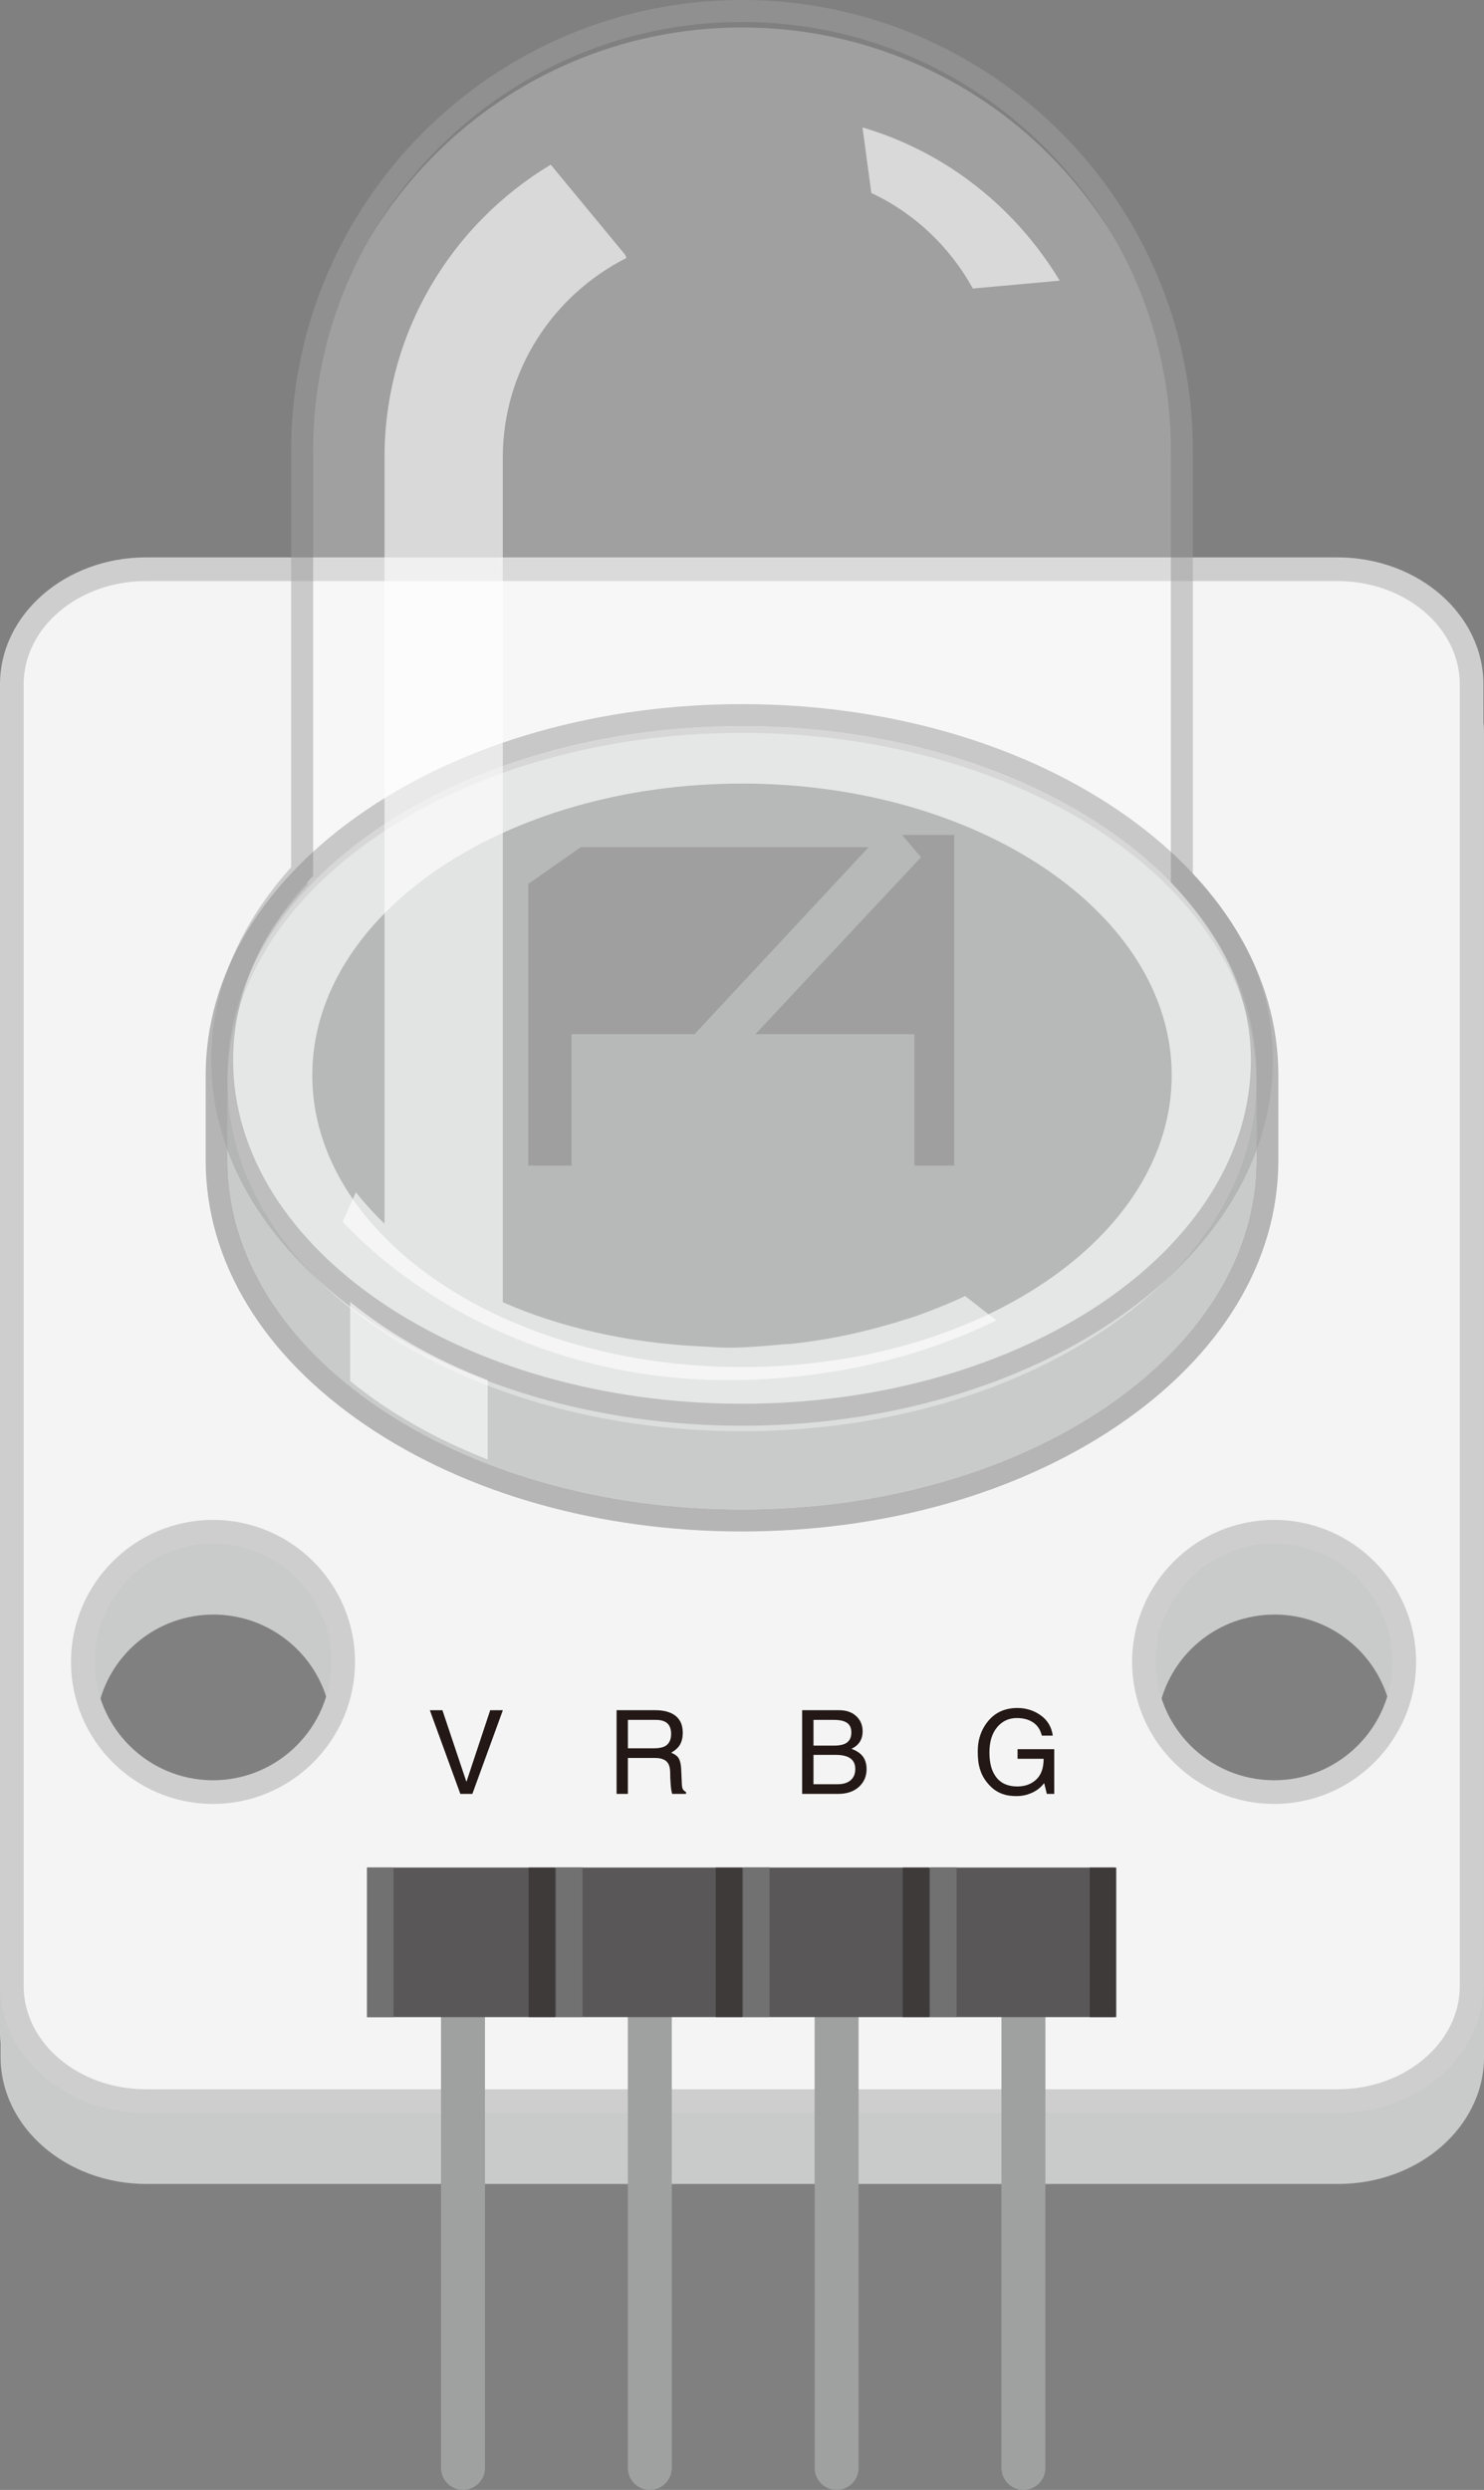 <?xml version="1.0" encoding="utf-8"?>
<!-- Generator: Adobe Illustrator 16.0.0, SVG Export Plug-In . SVG Version: 6.00 Build 0)  -->
<!DOCTYPE svg PUBLIC "-//W3C//DTD SVG 1.1//EN" "http://www.w3.org/Graphics/SVG/1.1/DTD/svg11.dtd">
<svg version="1.1" name="layer" xmlns="http://www.w3.org/2000/svg" xmlns:xlink="http://www.w3.org/1999/xlink" x="0px" y="0px"
	 width="135.043px" height="226.541px" viewBox="0 0 135.043 226.541" enable-background="new 0 0 135.043 226.541"
	 xml:space="preserve">
<rect x="0" y="0" width="135.043" height="226.541" fill="#808080" stroke="none"/>
<g name="rgbled">
	<g name="selected" opacity="0">
		<path name="selectPath" stroke="#33bbff" stroke-width="5" fill="none" d="M134.991,65.679v-1.26v-2.154c0-6.369-5.957-11.554-13.283-11.554h-13.656v-8.682
			C108.051,19.681,89.87,1.5,67.522,1.5c-22.348,0-40.528,18.181-40.528,40.529v8.682H13.285C5.96,50.711,0,55.896,0,62.266v2.154
			V180.69v4.307c0,0.336,0.025,0.668,0.053,0.891v1.262c0,6.369,5.959,11.555,13.284,11.555h26.795v25.836c0,1.104,0.895,2,2,2
			c1.104,0,2-0.896,2-2v-25.836h13v25.836c0,1.104,0.895,2,2,2c1.104,0,2-0.896,2-2v-25.836h13v25.836c0,1.104,0.896,2,2,2
			s2-0.896,2-2v-25.836h13v25.836c0,1.104,0.896,2,2,2s2-0.896,2-2v-25.836h26.627c7.326,0,13.287-5.186,13.287-11.555V66.573
			C135.043,66.236,135.019,65.903,134.991,65.679z M29.678,154.356c-1.351,4.402-5.454,7.617-10.294,7.617
			c-4.774,0-8.827-3.127-10.234-7.437c1.354-4.496,5.48-7.638,10.287-7.638C24.138,146.899,28.262,149.972,29.678,154.356z
			 M126.239,154.356c-1.351,4.402-5.453,7.617-10.294,7.617c-4.772,0-8.827-3.127-10.233-7.438
			c1.353-4.496,5.479-7.637,10.285-7.637C120.698,146.899,124.823,149.972,126.239,154.356z"/>
	</g>
	<g name="body">
		<g name="rgbled_x5F_board">
			<path fill="#C9CACA" d="M134.991,65.679v-1.26c0-6.37-5.957-11.554-13.283-11.554H13.285C5.96,52.866,0,58.049,0,64.419v120.578
				c0,0.336,0.025,0.668,0.053,0.891v1.262c0,6.369,5.959,11.555,13.284,11.555h108.421c7.326,0,13.287-5.186,13.287-11.555V66.573
				C135.043,66.236,135.019,65.903,134.991,65.679z M126.513,155.358c-0.954,5.093-5.367,8.769-10.569,8.769
				c-5.052,0-9.443-3.545-10.517-8.458c0.954-5.094,5.366-8.77,10.567-8.77C121.049,146.899,125.44,150.446,126.513,155.358z
				 M29.952,155.358c-0.954,5.093-5.367,8.769-10.568,8.769c-5.053,0-9.444-3.545-10.517-8.458c0.955-5.094,5.367-8.77,10.569-8.77
				C24.488,146.899,28.879,150.446,29.952,155.358z"/>
			<g>
				<path fill="#F4F4F4" d="M121.708,51.789H13.285c-6.743,0-12.208,4.689-12.208,10.477V180.69c0,5.787,5.465,10.477,12.208,10.477
					h108.422c6.742,0,12.207-4.689,12.207-10.477V62.266C133.915,56.478,128.45,51.789,121.708,51.789z M19.384,163.051
					c-6.541,0-11.844-5.3-11.844-11.844c0-6.541,5.303-11.845,11.844-11.845c6.54,0,11.844,5.304,11.844,11.845
					C31.228,157.75,25.923,163.051,19.384,163.051z M115.944,163.051c-6.541,0-11.844-5.3-11.844-11.844
					c0-6.541,5.304-11.845,11.844-11.845s11.844,5.304,11.844,11.845C127.788,157.75,122.484,163.051,115.944,163.051z"/>
				<path fill="#CDCECD" d="M121.708,192.244H13.285C5.96,192.244,0,187.06,0,180.69V62.266c0-6.369,5.96-11.554,13.285-11.554
					h108.422c7.324,0,13.283,5.185,13.283,11.554V180.69C134.991,187.06,129.032,192.244,121.708,192.244z M13.285,52.866
					c-6.138,0-11.132,4.216-11.132,9.4V180.69c0,5.182,4.994,9.399,11.132,9.399h108.422c6.138,0,11.131-4.218,11.131-9.399V62.266
					c0-5.184-4.993-9.4-11.131-9.4H13.285L13.285,52.866z M115.944,164.127c-7.125,0-12.921-5.795-12.921-12.92
					s5.796-12.921,12.921-12.921s12.92,5.796,12.92,12.921C128.866,158.332,123.07,164.127,115.944,164.127z M115.944,140.438
					c-5.938,0-10.768,4.83-10.768,10.769c0,5.935,4.83,10.767,10.768,10.767s10.768-4.834,10.768-10.767
					C126.711,145.269,121.881,140.438,115.944,140.438z M19.384,164.127c-7.125,0-12.921-5.795-12.921-12.92
					s5.796-12.921,12.921-12.921s12.92,5.796,12.92,12.921S26.509,164.127,19.384,164.127z M19.384,140.438
					c-5.937,0-10.768,4.83-10.768,10.769c0,5.935,4.831,10.767,10.768,10.767s10.767-4.834,10.767-10.767
					C30.151,145.269,25.32,140.438,19.384,140.438z"/>
			</g>
		</g>
		<g name="pin_1_">
			<path fill="#9FA0A0" d="M42.132,226.541c-1.105,0-2-0.896-2-2V176.72c0-1.104,0.895-2,2-2c1.104,0,2,0.896,2,2v47.821
				C44.132,225.646,43.235,226.541,42.132,226.541z"/>
			<path fill="#9FA0A0" d="M59.132,226.541c-1.105,0-2-0.896-2-2V176.72c0-1.104,0.895-2,2-2c1.104,0,2,0.896,2,2v47.821
				C61.132,225.646,60.235,226.541,59.132,226.541z"/>
			<path fill="#9FA0A0" d="M76.131,226.541c-1.104,0-2-0.896-2-2V176.72c0-1.104,0.896-2,2-2s2,0.896,2,2v47.821
				C78.131,225.646,77.235,226.541,76.131,226.541z"/>
			<path fill="#9FA0A0" d="M93.131,226.541c-1.104,0-2-0.896-2-2V176.72c0-1.104,0.896-2,2-2s2,0.896,2,2v47.821
				C95.131,225.646,94.235,226.541,93.131,226.541z"/>
			<rect x="33.408" y="169.915" fill="#595757" width="68.03" height="13.609"/>
			<rect x="33.408" y="169.915" fill="#727171" width="2.404" height="13.609"/>
			<g>
				<rect x="48.111" y="169.915" fill="#3E3A39" width="2.404" height="13.609"/>
				<rect x="50.604" y="169.899" fill="#727171" width="2.404" height="13.61"/>
			</g>
			<g>
				<rect x="65.132" y="169.915" fill="#3E3A39" width="2.404" height="13.609"/>
				<rect x="67.624" y="169.899" fill="#727171" width="2.404" height="13.61"/>
			</g>
			<g>
				<rect x="82.151" y="169.915" fill="#3E3A39" width="2.404" height="13.609"/>
				<rect x="84.645" y="169.899" fill="#727171" width="2.404" height="13.61"/>
			</g>
			<g>
				<rect x="99.17" y="169.915" fill="#3E3A39" width="2.406" height="13.609"/>
			</g>
		</g>
		<g name="rgbled_x5F_text">
			<path fill="#231815" d="M45.76,155.601l-2.776,7.614h-1.093l-2.776-7.614h1.145l2.174,6.489h0.02l2.154-6.489H45.76z"/>
			<path fill="#231815" d="M62.429,163.215h-1.262c-0.064-0.2-0.11-0.496-0.137-0.89c-0.03-0.4-0.044-0.739-0.044-1.02
				c0-0.509-0.117-0.863-0.35-1.061c-0.233-0.197-0.569-0.298-1.007-0.298h-2.492v3.268h-1.028v-7.614h3.521
				c0.805,0,1.424,0.174,1.854,0.52c0.432,0.349,0.647,0.857,0.647,1.527c0,0.418-0.079,0.772-0.239,1.062
				c-0.158,0.289-0.432,0.542-0.822,0.762c0.341,0.127,0.572,0.299,0.696,0.514c0.124,0.216,0.195,0.522,0.218,0.918l0.062,1.377
				c0.007,0.221,0.034,0.381,0.081,0.481c0.045,0.106,0.146,0.198,0.302,0.285V163.215z M57.138,159.065h2.386
				c0.544,0,0.939-0.104,1.183-0.325c0.244-0.222,0.364-0.546,0.364-0.987c0-0.85-0.454-1.271-1.367-1.271h-2.565L57.138,159.065
				L57.138,159.065z"/>
			<path fill="#231815" d="M77.482,159.112c0.501,0.188,0.856,0.437,1.063,0.734c0.211,0.303,0.313,0.674,0.313,1.119
				c0,0.652-0.235,1.189-0.7,1.612c-0.466,0.422-1.095,0.637-1.887,0.637h-3.277v-7.614h3.352c0.665,0,1.188,0.18,1.574,0.543
				c0.386,0.357,0.578,0.821,0.578,1.375C78.499,158.263,78.159,158.791,77.482,159.112z M74.026,158.823h1.854
				c0.559,0,0.965-0.098,1.215-0.295c0.251-0.196,0.376-0.5,0.376-0.903c0-0.399-0.128-0.692-0.388-0.871
				c-0.258-0.185-0.654-0.272-1.19-0.272h-1.866V158.823z M74.026,162.335h2.194c0.517,0,0.913-0.124,1.192-0.368
				c0.278-0.243,0.418-0.583,0.418-1.022c0-0.854-0.595-1.281-1.781-1.281h-2.023V162.335z"/>
			<path fill="#231815" d="M95.93,163.215h-0.668l-0.245-0.985c-0.274,0.371-0.636,0.666-1.086,0.871
				c-0.449,0.211-0.923,0.313-1.42,0.313c-0.498,0-0.915-0.06-1.251-0.181c-0.336-0.118-0.633-0.283-0.891-0.494
				c-0.261-0.217-0.488-0.465-0.695-0.754c-0.204-0.293-0.357-0.592-0.461-0.908c-0.103-0.312-0.168-0.605-0.194-0.868
				c-0.031-0.267-0.044-0.555-0.044-0.868c0-1.087,0.326-2.015,0.975-2.787c0.652-0.771,1.528-1.156,2.631-1.156
				c0.791,0,1.498,0.222,2.121,0.666c0.621,0.441,0.988,1.057,1.102,1.851h-0.996c-0.133-0.536-0.398-0.94-0.794-1.202
				c-0.397-0.268-0.892-0.4-1.485-0.4c-0.727,0-1.326,0.281-1.792,0.836c-0.467,0.56-0.7,1.326-0.7,2.309
				c0,0.979,0.215,1.734,0.644,2.271c0.427,0.537,1.059,0.809,1.892,0.809c0.706,0,1.282-0.211,1.729-0.635
				c0.445-0.416,0.668-1.045,0.668-1.881h-2.373v-0.877h3.339v4.071H95.93z"/>
		</g>
	</g>
	<g name="color">
		<g name="bg">
			<g name="bg1">
				<g>
					<path name="bg1-path" fill="#C9CACA" d="M114.329,97.833c0-17.545-20.957-31.769-46.807-31.769
						c-25.852,0-46.807,14.223-46.807,31.769v7.731c0,17.546,20.955,31.773,46.807,31.773c25.85,0,46.807-14.227,46.807-31.773
						V97.833z"/>
					<path name="bg1-path1_1_" fill="#B5B5B6" d="M67.522,66.065c25.85,0,46.807,14.223,46.807,31.769v7.731
						c0,17.547-20.957,31.773-46.807,31.773c-25.852,0-46.807-14.226-46.807-31.773v-7.731
						C20.716,80.288,41.671,66.065,67.522,66.065 M67.522,64.065c-12.899,0-25.052,3.427-34.221,9.65
						c-9.406,6.384-14.586,14.95-14.586,24.119v7.731c0,9.17,5.18,17.737,14.586,24.122c9.168,6.225,21.321,9.651,34.221,9.651
						c12.898,0,25.051-3.428,34.221-9.651c9.405-6.385,14.586-14.951,14.586-24.122v-7.731c0-9.169-5.181-17.734-14.586-24.119
						C92.575,67.492,80.42,64.065,67.522,64.065L67.522,64.065z"/>
				</g>
				<path name="bg2-path" fill="#DCDDDD" d="M114.329,98.45c0,17.548-20.957,31.768-46.807,31.768
					c-25.852,0-46.807-14.22-46.807-31.768c0-17.547,20.955-31.769,46.807-31.769C93.372,66.681,114.329,80.903,114.329,98.45z"/>
				<path name="bg3-path3" fill="#9FA0A0" d="M106.625,97.831c0,14.66-17.508,26.544-39.104,26.544
					c-21.596,0-39.103-11.884-39.103-26.544c0-14.657,17.507-26.539,39.103-26.539C89.118,71.292,106.625,83.174,106.625,97.831z"/>
			</g>
			<g name="bg3" opacity="0.7">
				<polygon name="bg3-path2" fill="#727171" points="52.847,77.08 79.047,77.08 63.198,94.097 52.01,94.097 52.01,106.051 
					48.074,106.051 48.074,80.425 				"/>
				<polygon name="bg3-path1" fill="#727171" points="82.09,75.965 86.834,75.965 86.834,106.051 83.209,106.051 83.209,94.097 
					68.734,94.097 83.812,77.992 				"/>
			</g>
			<g name="bg2" opacity="0.5">
				<g name="group" opacity="0.5">
					<path name="bg2-path2_2_" fill="#FFFFFF" d="M107.051,80.488V42.029c0-21.831-17.698-39.529-39.528-39.529
						c-21.831,0-39.528,17.698-39.528,39.529v38.458c-4.586,4.912-7.278,10.717-7.278,16.962c0,17.548,20.955,31.768,46.807,31.768
						c25.85,0,46.807-14.22,46.807-31.768C114.329,91.206,111.636,85.4,107.051,80.488z"/>
				</g>
				<path fill="#9FA0A0" d="M108.551,79.506V41.029C108.551,18.406,90.146,0,67.522,0S26.494,18.406,26.494,41.029v37.874
					c-4.762,5.279-7.278,11.342-7.278,17.546c0,18.344,21.67,33.268,48.307,33.268c26.636,0,48.306-14.924,48.306-33.268
					C115.829,90.247,113.549,84.923,108.551,79.506z M67.522,127.718c-25.534,0-46.307-14.027-46.307-31.268
					c0-5.868,2.47-11.616,7.144-16.621l0.135-0.144V41.029C28.494,19.508,46.002,2,67.522,2c21.52,0,39.027,17.508,39.027,39.029
					v39.25l0.135,0.144c4.673,5.006,7.143,10.16,7.143,16.027C113.829,113.691,93.056,127.718,67.522,127.718z"/>
			</g>
		</g>
		<g name="rgbledColor" opacity="0">
			<g name="color2" opacity="0.5">
				<path name="rgbledColor2" fill="#231815" d="M107.051,80.488V42.029c0-21.831-17.698-39.529-39.528-39.529
					c-21.831,0-39.528,17.698-39.528,39.529v38.458c-4.586,4.912-7.278,10.717-7.278,16.962v10.413
					c1.73,16.476,22.091,29.476,46.807,29.476c25.042,0,45.551-13.343,46.807-30.134V97.45
					C114.329,91.206,111.636,85.4,107.051,80.488z"/>
			</g>
			<g name="color1" opacity="0.9">
				<path name="rgbledColor1" fill="#231815" d="M104.15,81.489V43.274c0-20.228-16.397-36.627-36.628-36.627
					c-20.228,0-36.628,16.4-36.628,36.627v38.213c-4.248,4.551-6.743,9.932-6.743,15.717c0,16.26,19.419,29.438,43.371,29.438
					c23.954,0,43.37-13.178,43.37-29.438C110.893,91.419,108.398,86.039,104.15,81.489z"/>
			</g>
		</g>
		<g name="ref" opacity="0.6">
			<path name="ref-path3" fill="#FFFFFF" d="M88.531,26.251l7.899-0.716c-3.953-6.554-10.208-11.658-17.944-13.944l0.806,5.969
				C83.264,19.418,86.465,22.507,88.531,26.251z"/>
			<path name="ref-path2" fill="#FFFFFF" d="M31.863,125.646c3.52,2.875,7.781,5.297,12.52,7.147v-7.226
				c-4.766-1.821-8.985-4.246-12.52-7.114V125.646z"/>
			<path name="ref-path1" fill="#FFFFFF" d="M87.758,117.944c-1.379,0.662-2.872,1.244-4.368,1.787
				c-0.323,0.104-0.636,0.215-0.97,0.307c-3.055,0.979-6.297,1.736-9.735,2.152c-0.401,0.051-0.815,0.105-1.22,0.105
				c-1.735,0.156-3.491,0.321-5.266,0.321c-0.804,0-1.663-0.087-2.562-0.128c-6.501-0.312-12.637-1.708-17.882-4.008V67.825V41.636
				c0-7.974,4.604-14.802,11.252-18.165l-0.12-0.292l-6.769-8.197C41.06,20.42,34.992,30.29,34.992,41.627v69.721
				c-0.274-0.262-1.679-1.668-2.606-2.873l-1.207,2.692c7.598,8.037,20.197,14.4,35.025,14.4c9.113,0,17.562-2.032,24.464-5.442
				l-2.85-2.217C87.758,117.944,87.758,117.944,87.758,117.944z"/>
		</g>
	</g>
	<g name="select" opacity="0">
		<path name="selectPath" fill="#FFFFFF" d="M134.991,65.679v-1.26v-2.154c0-6.369-5.957-11.554-13.283-11.554h-13.656v-8.682
			C108.051,19.681,89.87,1.5,67.522,1.5c-22.348,0-40.528,18.181-40.528,40.529v8.682H13.285C5.96,50.711,0,55.896,0,62.266v2.154
			V180.69v4.307c0,0.336,0.025,0.668,0.053,0.891v1.262c0,6.369,5.959,11.555,13.284,11.555h26.795v25.836c0,1.104,0.895,2,2,2
			c1.104,0,2-0.896,2-2v-25.836h13v25.836c0,1.104,0.895,2,2,2c1.104,0,2-0.896,2-2v-25.836h13v25.836c0,1.104,0.896,2,2,2
			s2-0.896,2-2v-25.836h13v25.836c0,1.104,0.896,2,2,2s2-0.896,2-2v-25.836h26.627c7.326,0,13.287-5.186,13.287-11.555V66.573
			C135.043,66.236,135.019,65.903,134.991,65.679z M29.678,154.356c-1.351,4.402-5.454,7.617-10.294,7.617
			c-4.774,0-8.827-3.127-10.234-7.437c1.354-4.496,5.48-7.638,10.287-7.638C24.138,146.899,28.262,149.972,29.678,154.356z
			 M126.239,154.356c-1.351,4.402-5.453,7.617-10.294,7.617c-4.772,0-8.827-3.127-10.233-7.438
			c1.353-4.496,5.479-7.637,10.285-7.637C120.698,146.899,124.823,149.972,126.239,154.356z"/>
	</g>
	<g name="pinGroup" opacity="0">
		<rect name="vcc" x="38.125" y="218.54" fill="#E60012" width="8" height="8"/>
		<rect name="r" x="54.746" y="218.54" fill="#E60012" width="8" height="8"/>
		<rect name="b" x="72.125" y="218.54" fill="#E60012" width="7.998" height="8"/>
		<rect name="g" x="89.125" y="218.54" fill="#E60012" width="7.998" height="8"/>
	</g>
</g>
</svg>
